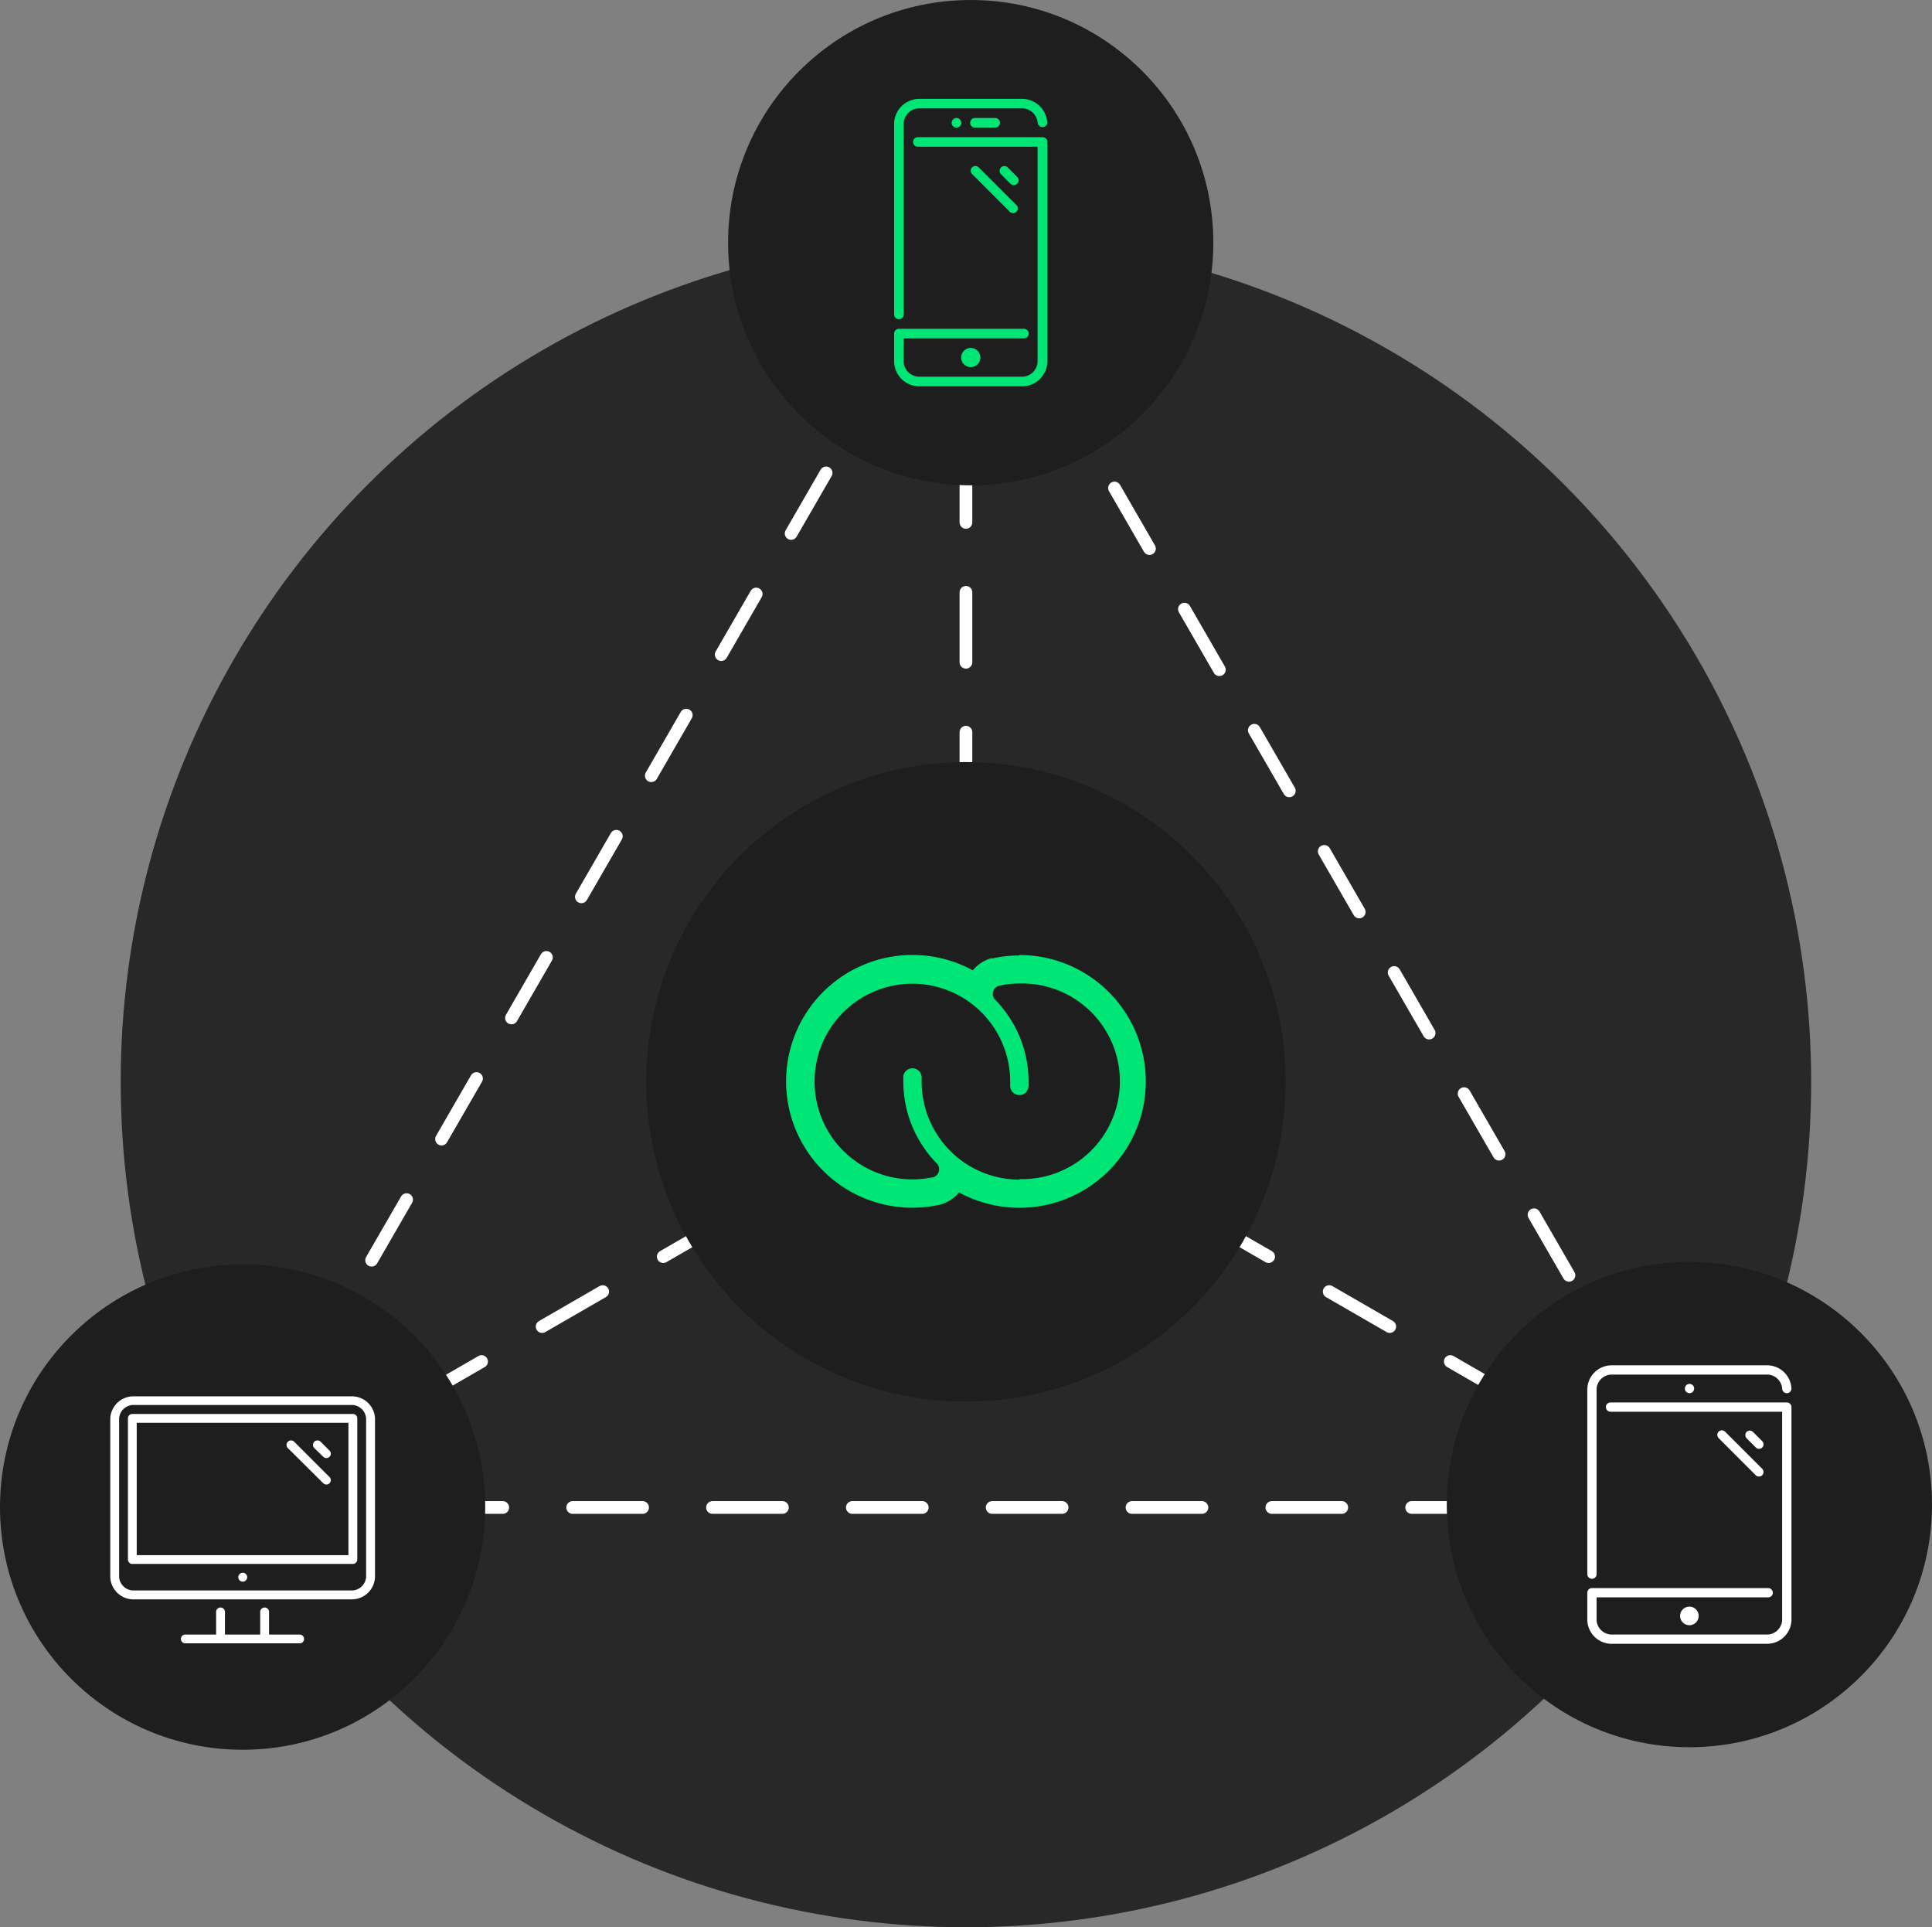 <svg xmlns="http://www.w3.org/2000/svg" viewBox="0 0 303.96 303.14"><rect x="0" y="0" width="303.96" height="303.14" fill="#808080" stroke="none"/><defs><style>.cls-1{fill:#282828;}.cls-2{fill:none;stroke:#fff;stroke-linecap:round;stroke-linejoin:round;stroke-width:2px;stroke-dasharray:11;}.cls-3{fill:#1e1e1e;}.cls-4{fill:#fff;}.cls-5{fill:#00e676;}</style></defs><title>Asset 6art</title><g id="Layer_2" data-name="Layer 2"><g id="Layer_1-2" data-name="Layer 1"><circle class="cls-1" cx="151.97" cy="170.17" r="132.98"/><polygon class="cls-2" points="151.97 36.28 36.01 237.12 267.93 237.12 151.97 36.28"/><polyline class="cls-2" points="151.97 170.16 151.97 170.17 267.93 237.11"/><polyline class="cls-2" points="151.97 170.16 151.97 170.17 36.02 237.11"/><polyline class="cls-2" points="151.97 170.17 151.97 170.16 151.97 36.27"/><circle class="cls-3" cx="38.17" cy="237.06" r="38.17"/><path class="cls-4" d="M47.19,257.11H42.33v-3.47a.7.7,0,1,0-1.39,0v3.47H35.39v-3.47a.7.7,0,1,0-1.39,0v3.47H29.15a.69.69,0,1,0,0,1.38h18a.69.69,0,1,0,0-1.38Z"/><path class="cls-4" d="M38.19,247.39h0a.7.7,0,1,0,.7.69A.69.69,0,0,0,38.18,247.39Z"/><path class="cls-4" d="M50.86,229.15a.71.71,0,0,0,.49.2.69.69,0,0,0,.49-1.18l-1.39-1.39a.69.69,0,1,0-1,1Z"/><path class="cls-4" d="M50.86,233.31a.71.71,0,0,0,.49.2.69.69,0,0,0,.49-1.18l-5.55-5.55a.69.69,0,1,0-1,1Z"/><path class="cls-4" d="M55.51,219.64H20.82a3.65,3.65,0,0,0-3.47,3.46v25a3.65,3.65,0,0,0,3.47,3.47H55.51A3.65,3.65,0,0,0,59,248.08v-25A3.64,3.64,0,0,0,55.51,219.64Zm2.09,28.44a2.29,2.29,0,0,1-2.09,2.09H20.82a2.29,2.29,0,0,1-2.08-2.09v-25A2.29,2.29,0,0,1,20.82,221H55.51a2.29,2.29,0,0,1,2.09,2.08v25Z"/><path class="cls-4" d="M55.51,222.41H20.82a.69.69,0,0,0-.69.69v22.21a.69.69,0,0,0,.69.69H55.51a.69.69,0,0,0,.7-.69V223.1A.69.69,0,0,0,55.51,222.41Zm-.69,22.21H21.51V223.8H54.82v20.82Z"/><circle class="cls-3" cx="152.72" cy="38.17" r="38.17"/><path class="cls-5" d="M150.48,18.56a.76.76,0,1,0,.76.76.75.75,0,0,0-.76-.76Z"/><path class="cls-5" d="M151.22,56.24a1.51,1.51,0,1,0,1.5-1.51A1.51,1.51,0,0,0,151.22,56.24Z"/><path class="cls-5" d="M141.42,50.21a.75.75,0,0,0,.75-.75V19.32a2.5,2.5,0,0,1,2.26-2.27H161a2.49,2.49,0,0,1,2.26,2.27.76.76,0,0,0,1.51,0A4,4,0,0,0,161,15.55H144.43a4,4,0,0,0-3.76,3.77V49.46A.75.75,0,0,0,141.42,50.21Z"/><path class="cls-5" d="M153.48,18.56a.76.76,0,1,0,0,1.51h3a.76.76,0,1,0,0-1.51Z"/><path class="cls-5" d="M159.51,29.11a.74.74,0,0,0,.53-.22.75.75,0,0,0,0-1.06l-1.51-1.51a.75.75,0,0,0-1.06,1.06l1.5,1.51A.75.75,0,0,0,159.51,29.11Z"/><path class="cls-5" d="M152.94,26.32a.75.75,0,0,0,0,1.06l6,6A.75.75,0,0,0,160,32.35l-6-6A.75.75,0,0,0,152.94,26.32Z"/><path class="cls-5" d="M164,21.58h-19.6a.75.75,0,0,0,0,1.5h18.84V57A2.48,2.48,0,0,1,161,59.25H144.43A2.49,2.49,0,0,1,142.17,57V53.23H161a.76.76,0,1,0,0-1.51H141.42a.75.75,0,0,0-.75.75V57a4,4,0,0,0,3.76,3.77H161A4,4,0,0,0,164.78,57V22.33A.75.75,0,0,0,164,21.58Z"/><circle class="cls-3" cx="265.79" cy="236.66" r="38.17"/><path class="cls-4" d="M250.46,248.34a.73.73,0,0,0,.73-.73v-29.2a2.41,2.41,0,0,1,2.19-2.19H278.2a2.41,2.41,0,0,1,2.19,2.19.73.73,0,0,0,1.46,0,3.85,3.85,0,0,0-3.65-3.65H253.38a3.85,3.85,0,0,0-3.65,3.65v29.2A.73.73,0,0,0,250.46,248.34Z"/><path class="cls-4" d="M281.12,220.6H253.38a.73.73,0,0,0,0,1.46h27v32.85a2.41,2.41,0,0,1-2.19,2.19H253.38a2.41,2.41,0,0,1-2.19-2.19v-3.65h27a.73.73,0,1,0,0-1.46H250.46a.73.73,0,0,0-.73.73v4.38a3.84,3.84,0,0,0,3.65,3.65H278.2a3.85,3.85,0,0,0,3.65-3.65V221.33A.73.73,0,0,0,281.12,220.6Z"/><path class="cls-4" d="M265.8,217.68a.73.73,0,1,0,.74.73.73.73,0,0,0-.73-.73Z"/><path class="cls-4" d="M270.38,225.2a.74.74,0,0,0,0,1l5.84,5.84a.73.73,0,0,0,.52.21.71.71,0,0,0,.51-.21.72.72,0,0,0,0-1l-5.84-5.84A.72.72,0,0,0,270.38,225.2Z"/><path class="cls-4" d="M264.33,254.18a1.46,1.46,0,1,0,1.46-1.46A1.46,1.46,0,0,0,264.33,254.18Z"/><path class="cls-4" d="M276.74,227.9a.71.71,0,0,0,.51-.21.72.72,0,0,0,0-1l-1.46-1.46a.72.72,0,0,0-1,0,.74.74,0,0,0,0,1l1.46,1.46A.73.73,0,0,0,276.74,227.9Z"/><circle class="cls-3" cx="151.97" cy="170.17" r="50.3"/><path class="cls-5" d="M160.39,150.29a19.6,19.6,0,0,0-4.18.45l-.16,0-.15,0a5.81,5.81,0,0,0-2.84,1.89,19.88,19.88,0,1,0-9.51,37.34,19.42,19.42,0,0,0,3.88-.39,3.63,3.63,0,0,0,.45-.1h.06a5.86,5.86,0,0,0,2.94-1.92,19.88,19.88,0,1,0,9.51-37.34Zm0,35.26a15.36,15.36,0,0,1-7.69-2.06h0A15.44,15.44,0,0,1,145,170.17v-.45a1.49,1.49,0,0,0,0-.21,1.39,1.39,0,0,0-.12-.57s0,0,0-.05a1.46,1.46,0,0,0-2.76.32h0s0,.07,0,.1,0,.06,0,.09v.1c0,.22,0,.44,0,.66a18.35,18.35,0,0,0,5.14,12.71h0l.21.22a1.31,1.31,0,0,1,.28.82,1.34,1.34,0,0,1-1,1.3l-.16,0a15.39,15.39,0,1,1,4.66-28.41h0a15.42,15.42,0,0,1,7.68,13.32c0,.2,0,.41,0,.61a1.46,1.46,0,0,0,1.4,1.52,1.44,1.44,0,0,0,1.2-.55l0-.07a.41.41,0,0,0,.07-.11,1.4,1.4,0,0,0,.22-.75c0-.06,0-.12,0-.18v-.47a18.39,18.39,0,0,0-5.38-13h0a1.32,1.32,0,0,1-.25-.78,1.35,1.35,0,0,1,1-1.29,15.19,15.19,0,0,1,3.22-.35,15.39,15.39,0,1,1,0,30.77Z"/></g></g></svg>
